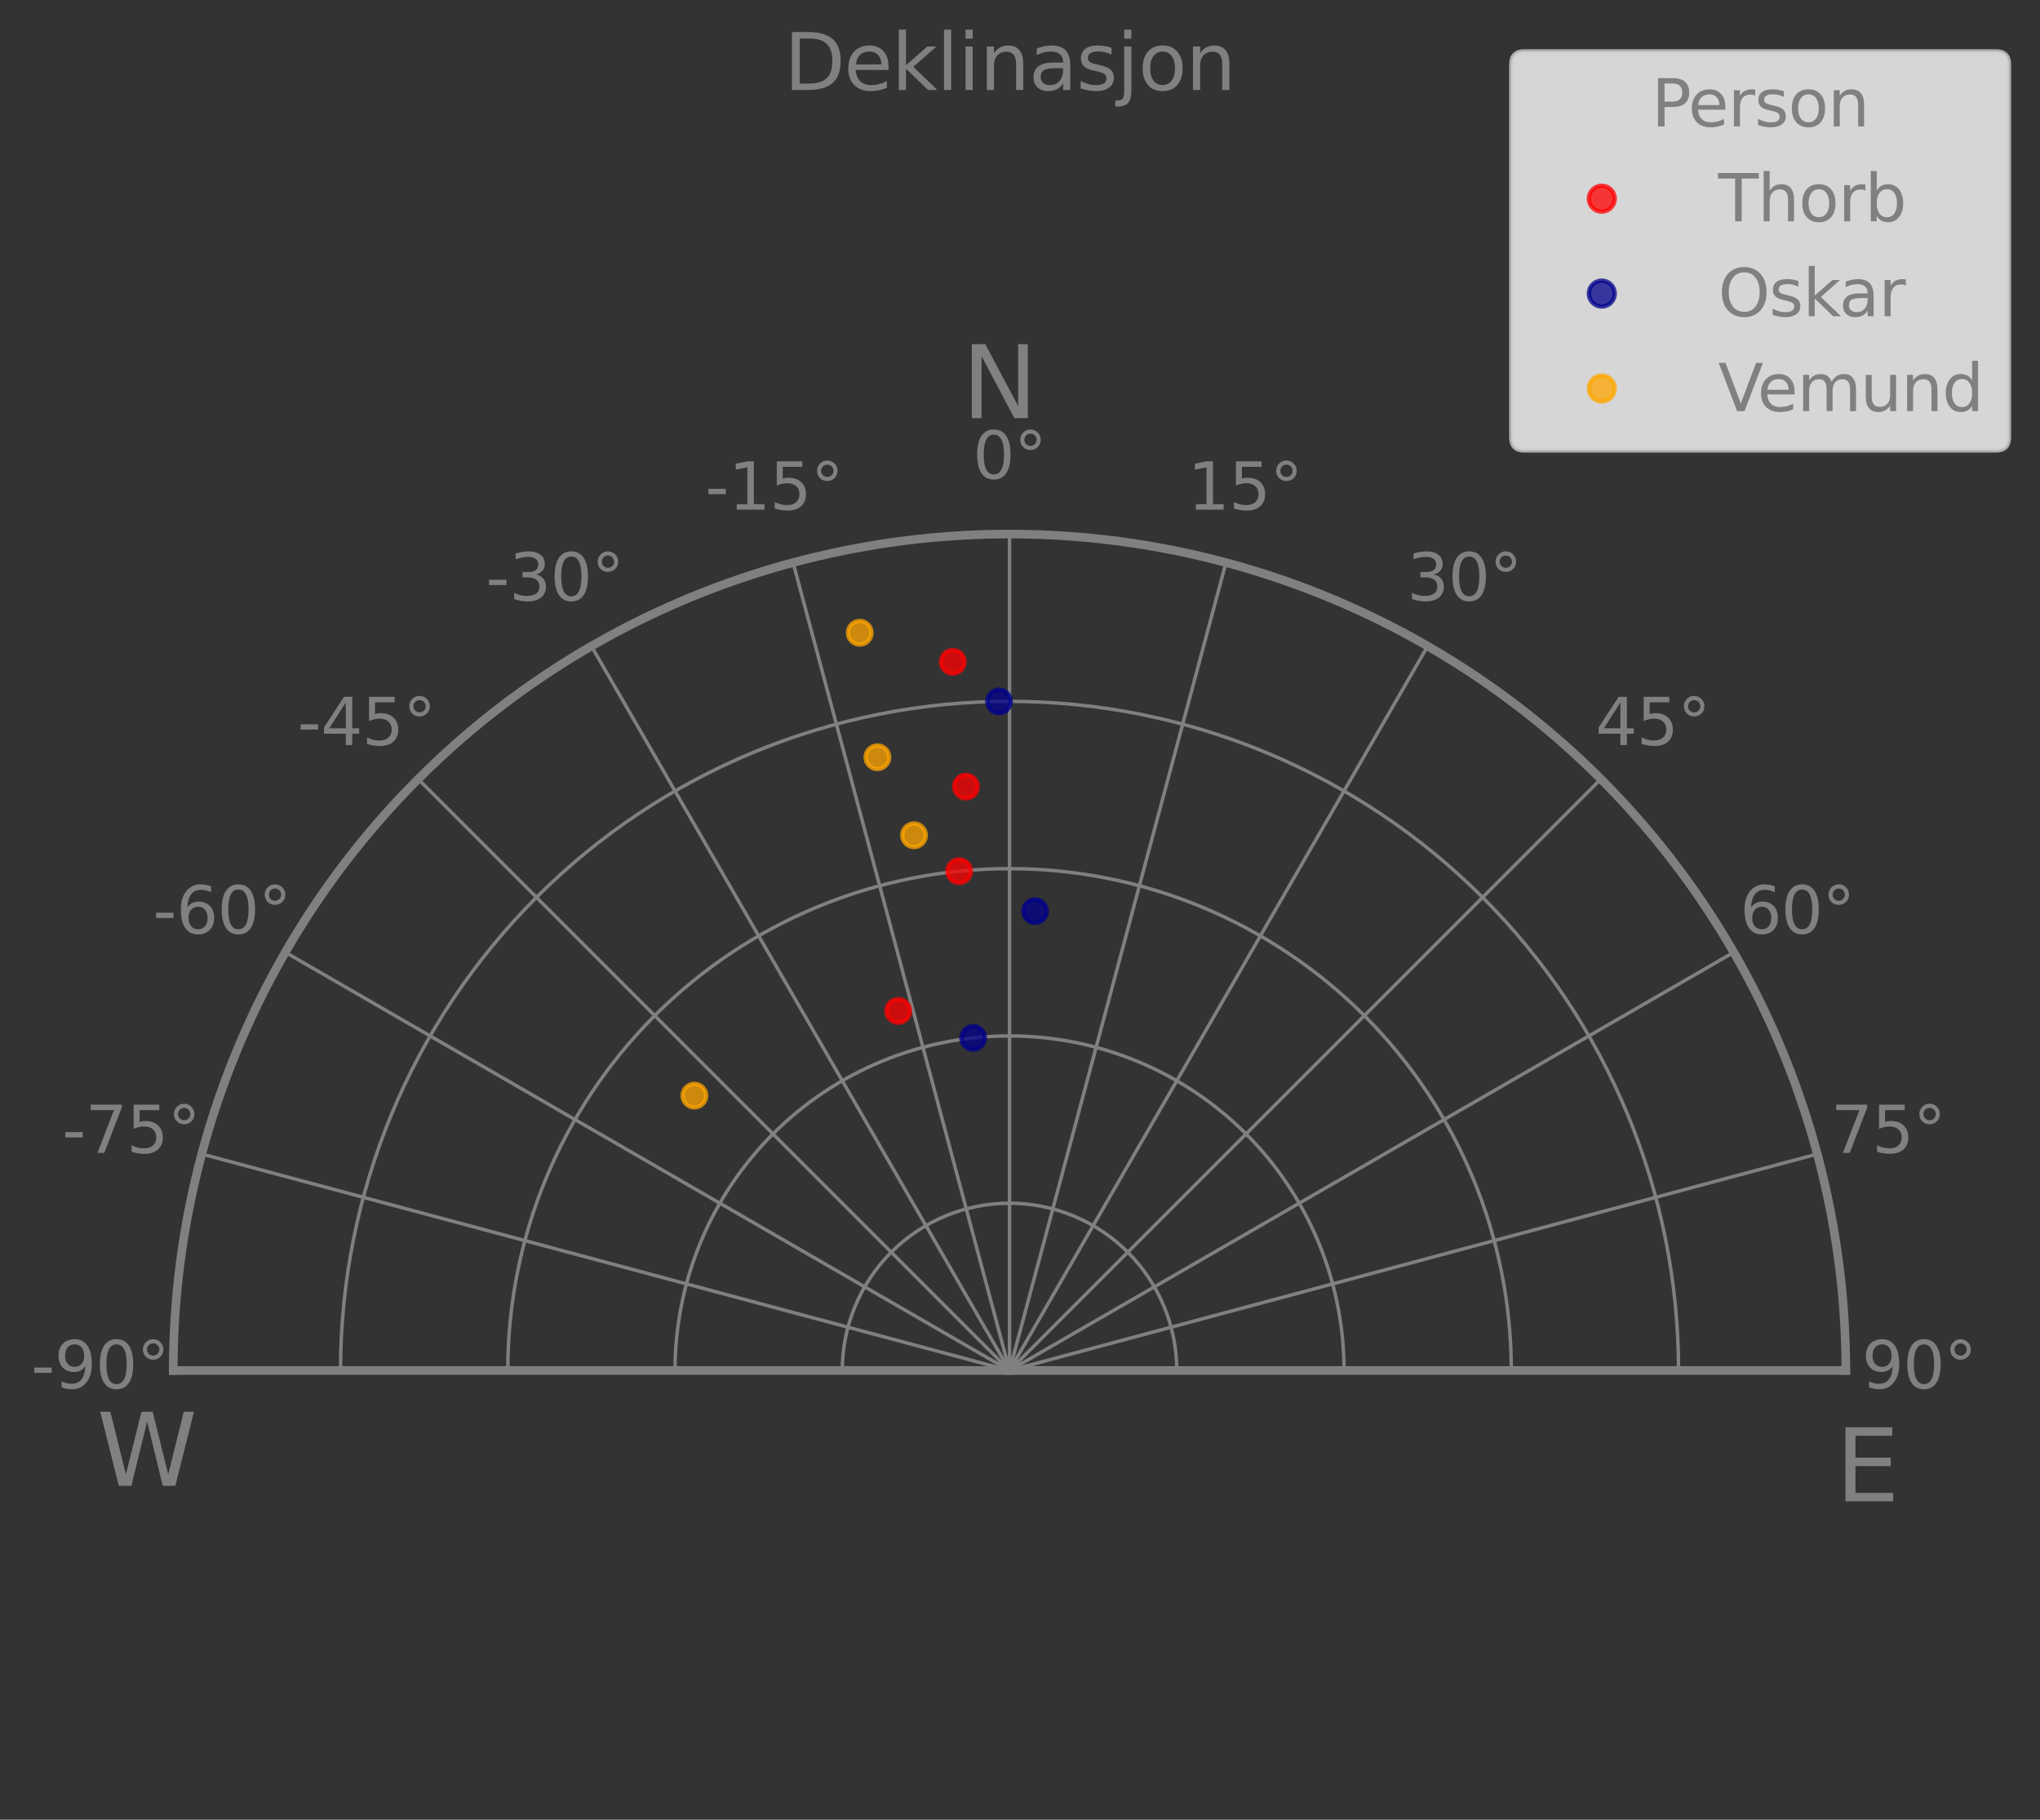 <?xml version="1.0" encoding="utf-8" standalone="no"?>
<!DOCTYPE svg PUBLIC "-//W3C//DTD SVG 1.1//EN"
  "http://www.w3.org/Graphics/SVG/1.1/DTD/svg11.dtd">
<svg xmlns:xlink="http://www.w3.org/1999/xlink" width="473.338pt" height="422.157pt" viewBox="0 0 473.338 422.157" xmlns="http://www.w3.org/2000/svg" version="1.1">
 <rect x="0" y="0" width="473.338" height="422.157" fill="#333333" stroke="none"/>
 <defs>
  <style type="text/css">*{stroke-linejoin: round; stroke-linecap: butt}</style>
 </defs>
 <g id="figure_1">
  <g id="patch_1">
   <path d="M 0 422.157 
L 473.338 422.157 
L 473.338 0 
L 0 0 
L 0 422.157 
z
" style="fill: none"/>
  </g>
  <g id="axes_1">
   <g id="patch_2">
    <path d="M 428.28 317.937 
C 428.28 266.494 407.822 217.106 371.447 180.73 
C 335.071 144.355 285.682 123.897 234.24 123.897 
C 182.797 123.897 133.408 144.355 97.033 180.73 
C 60.657 217.106 40.2 266.494 40.2 317.937 
L 234.24 317.937 
C 234.24 317.937 234.24 317.937 234.24 317.937 
C 234.24 317.937 234.24 317.937 234.24 317.937 
C 234.24 317.937 234.24 317.937 234.24 317.937 
C 234.24 317.937 234.24 317.937 234.24 317.937 
L 428.28 317.937 
z
" style="fill: none"/>
   </g>
   <g id="matplotlib.axis_1">
    <g id="xtick_1">
     <g id="line2d_1">
      <path d="M 234.24 317.937 
L 40.2 317.937 
" clip-path="url(#p7b78ea8b0a)" style="fill: none; stroke: #808080; stroke-width: 0.8; stroke-linecap: square"/>
     </g>
     <g id="text_1">
      <!-- -90° -->
      <g style="fill: #808080" transform="translate(7.2 322.076) scale(0.15 -0.15)">
       <defs>
        <path id="DejaVuSans-2d" d="M 313 2009 
L 1997 2009 
L 1997 1497 
L 313 1497 
L 313 2009 
z
" transform="scale(0.016)"/>
        <path id="DejaVuSans-39" d="M 703 97 
L 703 672 
Q 941 559 1184 500 
Q 1428 441 1663 441 
Q 2288 441 2617 861 
Q 2947 1281 2994 2138 
Q 2813 1869 2534 1725 
Q 2256 1581 1919 1581 
Q 1219 1581 811 2004 
Q 403 2428 403 3163 
Q 403 3881 828 4315 
Q 1253 4750 1959 4750 
Q 2769 4750 3195 4129 
Q 3622 3509 3622 2328 
Q 3622 1225 3098 567 
Q 2575 -91 1691 -91 
Q 1453 -91 1209 -44 
Q 966 3 703 97 
z
M 1959 2075 
Q 2384 2075 2632 2365 
Q 2881 2656 2881 3163 
Q 2881 3666 2632 3958 
Q 2384 4250 1959 4250 
Q 1534 4250 1286 3958 
Q 1038 3666 1038 3163 
Q 1038 2656 1286 2365 
Q 1534 2075 1959 2075 
z
" transform="scale(0.016)"/>
        <path id="DejaVuSans-30" d="M 2034 4250 
Q 1547 4250 1301 3770 
Q 1056 3291 1056 2328 
Q 1056 1369 1301 889 
Q 1547 409 2034 409 
Q 2525 409 2770 889 
Q 3016 1369 3016 2328 
Q 3016 3291 2770 3770 
Q 2525 4250 2034 4250 
z
M 2034 4750 
Q 2819 4750 3233 4129 
Q 3647 3509 3647 2328 
Q 3647 1150 3233 529 
Q 2819 -91 2034 -91 
Q 1250 -91 836 529 
Q 422 1150 422 2328 
Q 422 3509 836 4129 
Q 1250 4750 2034 4750 
z
" transform="scale(0.016)"/>
        <path id="DejaVuSans-b0" d="M 1600 4347 
Q 1350 4347 1178 4173 
Q 1006 4000 1006 3750 
Q 1006 3503 1178 3333 
Q 1350 3163 1600 3163 
Q 1850 3163 2022 3333 
Q 2194 3503 2194 3750 
Q 2194 3997 2020 4172 
Q 1847 4347 1600 4347 
z
M 1600 4750 
Q 1800 4750 1984 4673 
Q 2169 4597 2303 4453 
Q 2447 4313 2519 4134 
Q 2591 3956 2591 3750 
Q 2591 3338 2302 3052 
Q 2013 2766 1594 2766 
Q 1172 2766 890 3047 
Q 609 3328 609 3750 
Q 609 4169 896 4459 
Q 1184 4750 1600 4750 
z
" transform="scale(0.016)"/>
       </defs>
       <use xlink:href="#DejaVuSans-2d"/>
       <use xlink:href="#DejaVuSans-39" x="36.084"/>
       <use xlink:href="#DejaVuSans-30" x="99.707"/>
       <use xlink:href="#DejaVuSans-b0" x="163.33"/>
      </g>
     </g>
    </g>
    <g id="xtick_2">
     <g id="line2d_2">
      <path d="M 234.24 317.937 
L 46.811 267.716 
" clip-path="url(#p7b78ea8b0a)" style="fill: none; stroke: #808080; stroke-width: 0.8; stroke-linecap: square"/>
     </g>
     <g id="text_2">
      <!-- -75° -->
      <g style="fill: #808080" transform="translate(14.391 267.455) scale(0.15 -0.15)">
       <defs>
        <path id="DejaVuSans-37" d="M 525 4666 
L 3525 4666 
L 3525 4397 
L 1831 0 
L 1172 0 
L 2766 4134 
L 525 4134 
L 525 4666 
z
" transform="scale(0.016)"/>
        <path id="DejaVuSans-35" d="M 691 4666 
L 3169 4666 
L 3169 4134 
L 1269 4134 
L 1269 2991 
Q 1406 3038 1543 3061 
Q 1681 3084 1819 3084 
Q 2600 3084 3056 2656 
Q 3513 2228 3513 1497 
Q 3513 744 3044 326 
Q 2575 -91 1722 -91 
Q 1428 -91 1123 -41 
Q 819 9 494 109 
L 494 744 
Q 775 591 1075 516 
Q 1375 441 1709 441 
Q 2250 441 2565 725 
Q 2881 1009 2881 1497 
Q 2881 1984 2565 2268 
Q 2250 2553 1709 2553 
Q 1456 2553 1204 2497 
Q 953 2441 691 2322 
L 691 4666 
z
" transform="scale(0.016)"/>
       </defs>
       <use xlink:href="#DejaVuSans-2d"/>
       <use xlink:href="#DejaVuSans-37" x="36.084"/>
       <use xlink:href="#DejaVuSans-35" x="99.707"/>
       <use xlink:href="#DejaVuSans-b0" x="163.33"/>
      </g>
     </g>
    </g>
    <g id="xtick_3">
     <g id="line2d_3">
      <path d="M 234.24 317.937 
L 66.196 220.917 
" clip-path="url(#p7b78ea8b0a)" style="fill: none; stroke: #808080; stroke-width: 0.8; stroke-linecap: square"/>
     </g>
     <g id="text_3">
      <!-- -60° -->
      <g style="fill: #808080" transform="translate(35.474 216.556) scale(0.15 -0.15)">
       <defs>
        <path id="DejaVuSans-36" d="M 2113 2584 
Q 1688 2584 1439 2293 
Q 1191 2003 1191 1497 
Q 1191 994 1439 701 
Q 1688 409 2113 409 
Q 2538 409 2786 701 
Q 3034 994 3034 1497 
Q 3034 2003 2786 2293 
Q 2538 2584 2113 2584 
z
M 3366 4563 
L 3366 3988 
Q 3128 4100 2886 4159 
Q 2644 4219 2406 4219 
Q 1781 4219 1451 3797 
Q 1122 3375 1075 2522 
Q 1259 2794 1537 2939 
Q 1816 3084 2150 3084 
Q 2853 3084 3261 2657 
Q 3669 2231 3669 1497 
Q 3669 778 3244 343 
Q 2819 -91 2113 -91 
Q 1303 -91 875 529 
Q 447 1150 447 2328 
Q 447 3434 972 4092 
Q 1497 4750 2381 4750 
Q 2619 4750 2861 4703 
Q 3103 4656 3366 4563 
z
" transform="scale(0.016)"/>
       </defs>
       <use xlink:href="#DejaVuSans-2d"/>
       <use xlink:href="#DejaVuSans-36" x="36.084"/>
       <use xlink:href="#DejaVuSans-30" x="99.707"/>
       <use xlink:href="#DejaVuSans-b0" x="163.33"/>
      </g>
     </g>
    </g>
    <g id="xtick_4">
     <g id="line2d_4">
      <path d="M 234.24 317.937 
L 97.033 180.73 
" clip-path="url(#p7b78ea8b0a)" style="fill: none; stroke: #808080; stroke-width: 0.8; stroke-linecap: square"/>
     </g>
     <g id="text_4">
      <!-- -45° -->
      <g style="fill: #808080" transform="translate(69.012 172.848) scale(0.15 -0.15)">
       <defs>
        <path id="DejaVuSans-34" d="M 2419 4116 
L 825 1625 
L 2419 1625 
L 2419 4116 
z
M 2253 4666 
L 3047 4666 
L 3047 1625 
L 3713 1625 
L 3713 1100 
L 3047 1100 
L 3047 0 
L 2419 0 
L 2419 1100 
L 313 1100 
L 313 1709 
L 2253 4666 
z
" transform="scale(0.016)"/>
       </defs>
       <use xlink:href="#DejaVuSans-2d"/>
       <use xlink:href="#DejaVuSans-34" x="36.084"/>
       <use xlink:href="#DejaVuSans-35" x="99.707"/>
       <use xlink:href="#DejaVuSans-b0" x="163.33"/>
      </g>
     </g>
    </g>
    <g id="xtick_5">
     <g id="line2d_5">
      <path d="M 234.24 317.937 
L 137.22 149.894 
" clip-path="url(#p7b78ea8b0a)" style="fill: none; stroke: #808080; stroke-width: 0.8; stroke-linecap: square"/>
     </g>
     <g id="text_5">
      <!-- -30° -->
      <g style="fill: #808080" transform="translate(112.72 139.31) scale(0.15 -0.15)">
       <defs>
        <path id="DejaVuSans-33" d="M 2597 2516 
Q 3050 2419 3304 2112 
Q 3559 1806 3559 1356 
Q 3559 666 3084 287 
Q 2609 -91 1734 -91 
Q 1441 -91 1130 -33 
Q 819 25 488 141 
L 488 750 
Q 750 597 1062 519 
Q 1375 441 1716 441 
Q 2309 441 2620 675 
Q 2931 909 2931 1356 
Q 2931 1769 2642 2001 
Q 2353 2234 1838 2234 
L 1294 2234 
L 1294 2753 
L 1863 2753 
Q 2328 2753 2575 2939 
Q 2822 3125 2822 3475 
Q 2822 3834 2567 4026 
Q 2313 4219 1838 4219 
Q 1578 4219 1281 4162 
Q 984 4106 628 3988 
L 628 4550 
Q 988 4650 1302 4700 
Q 1616 4750 1894 4750 
Q 2613 4750 3031 4423 
Q 3450 4097 3450 3541 
Q 3450 3153 3228 2886 
Q 3006 2619 2597 2516 
z
" transform="scale(0.016)"/>
       </defs>
       <use xlink:href="#DejaVuSans-2d"/>
       <use xlink:href="#DejaVuSans-33" x="36.084"/>
       <use xlink:href="#DejaVuSans-30" x="99.707"/>
       <use xlink:href="#DejaVuSans-b0" x="163.33"/>
      </g>
     </g>
    </g>
    <g id="xtick_6">
     <g id="line2d_6">
      <path d="M 234.24 317.937 
L 184.018 130.509 
" clip-path="url(#p7b78ea8b0a)" style="fill: none; stroke: #808080; stroke-width: 0.8; stroke-linecap: square"/>
     </g>
     <g id="text_6">
      <!-- -15° -->
      <g style="fill: #808080" transform="translate(163.619 118.227) scale(0.15 -0.15)">
       <defs>
        <path id="DejaVuSans-31" d="M 794 531 
L 1825 531 
L 1825 4091 
L 703 3866 
L 703 4441 
L 1819 4666 
L 2450 4666 
L 2450 531 
L 3481 531 
L 3481 0 
L 794 0 
L 794 531 
z
" transform="scale(0.016)"/>
       </defs>
       <use xlink:href="#DejaVuSans-2d"/>
       <use xlink:href="#DejaVuSans-31" x="36.084"/>
       <use xlink:href="#DejaVuSans-35" x="99.707"/>
       <use xlink:href="#DejaVuSans-b0" x="163.33"/>
      </g>
     </g>
    </g>
    <g id="xtick_7">
     <g id="line2d_7">
      <path d="M 234.24 317.937 
L 234.24 123.897 
" clip-path="url(#p7b78ea8b0a)" style="fill: none; stroke: #808080; stroke-width: 0.8; stroke-linecap: square"/>
     </g>
     <g id="text_7">
      <!-- 0° -->
      <g style="fill: #808080" transform="translate(225.718 111.036) scale(0.15 -0.15)">
       <use xlink:href="#DejaVuSans-30"/>
       <use xlink:href="#DejaVuSans-b0" x="63.623"/>
      </g>
     </g>
    </g>
    <g id="xtick_8">
     <g id="line2d_8">
      <path d="M 234.24 317.937 
L 284.461 130.509 
" clip-path="url(#p7b78ea8b0a)" style="fill: none; stroke: #808080; stroke-width: 0.8; stroke-linecap: square"/>
     </g>
     <g id="text_8">
      <!-- 15° -->
      <g style="fill: #808080" transform="translate(275.567 118.227) scale(0.15 -0.15)">
       <use xlink:href="#DejaVuSans-31"/>
       <use xlink:href="#DejaVuSans-35" x="63.623"/>
       <use xlink:href="#DejaVuSans-b0" x="127.246"/>
      </g>
     </g>
    </g>
    <g id="xtick_9">
     <g id="line2d_9">
      <path d="M 234.24 317.937 
L 331.26 149.894 
" clip-path="url(#p7b78ea8b0a)" style="fill: none; stroke: #808080; stroke-width: 0.8; stroke-linecap: square"/>
     </g>
     <g id="text_9">
      <!-- 30° -->
      <g style="fill: #808080" transform="translate(326.466 139.31) scale(0.15 -0.15)">
       <use xlink:href="#DejaVuSans-33"/>
       <use xlink:href="#DejaVuSans-30" x="63.623"/>
       <use xlink:href="#DejaVuSans-b0" x="127.246"/>
      </g>
     </g>
    </g>
    <g id="xtick_10">
     <g id="line2d_10">
      <path d="M 234.24 317.937 
L 371.447 180.73 
" clip-path="url(#p7b78ea8b0a)" style="fill: none; stroke: #808080; stroke-width: 0.8; stroke-linecap: square"/>
     </g>
     <g id="text_10">
      <!-- 45° -->
      <g style="fill: #808080" transform="translate(370.174 172.848) scale(0.15 -0.15)">
       <use xlink:href="#DejaVuSans-34"/>
       <use xlink:href="#DejaVuSans-35" x="63.623"/>
       <use xlink:href="#DejaVuSans-b0" x="127.246"/>
      </g>
     </g>
    </g>
    <g id="xtick_11">
     <g id="line2d_11">
      <path d="M 234.24 317.937 
L 402.283 220.917 
" clip-path="url(#p7b78ea8b0a)" style="fill: none; stroke: #808080; stroke-width: 0.8; stroke-linecap: square"/>
     </g>
     <g id="text_11">
      <!-- 60° -->
      <g style="fill: #808080" transform="translate(403.712 216.556) scale(0.15 -0.15)">
       <use xlink:href="#DejaVuSans-36"/>
       <use xlink:href="#DejaVuSans-30" x="63.623"/>
       <use xlink:href="#DejaVuSans-b0" x="127.246"/>
      </g>
     </g>
    </g>
    <g id="xtick_12">
     <g id="line2d_12">
      <path d="M 234.24 317.937 
L 421.668 267.716 
" clip-path="url(#p7b78ea8b0a)" style="fill: none; stroke: #808080; stroke-width: 0.8; stroke-linecap: square"/>
     </g>
     <g id="text_12">
      <!-- 75° -->
      <g style="fill: #808080" transform="translate(424.795 267.455) scale(0.15 -0.15)">
       <use xlink:href="#DejaVuSans-37"/>
       <use xlink:href="#DejaVuSans-35" x="63.623"/>
       <use xlink:href="#DejaVuSans-b0" x="127.246"/>
      </g>
     </g>
    </g>
    <g id="xtick_13">
     <g id="line2d_13">
      <path d="M 234.24 317.937 
L 428.28 317.937 
" clip-path="url(#p7b78ea8b0a)" style="fill: none; stroke: #808080; stroke-width: 0.8; stroke-linecap: square"/>
     </g>
     <g id="text_13">
      <!-- 90° -->
      <g style="fill: #808080" transform="translate(431.986 322.076) scale(0.15 -0.15)">
       <use xlink:href="#DejaVuSans-39"/>
       <use xlink:href="#DejaVuSans-30" x="63.623"/>
       <use xlink:href="#DejaVuSans-b0" x="127.246"/>
      </g>
     </g>
    </g>
   </g>
   <g id="matplotlib.axis_2">
    <g id="ytick_1">
     <g id="line2d_14">
      <path d="M 234.24 317.937 
C 234.24 317.937 234.24 317.937 234.24 317.937 
C 234.24 317.937 234.24 317.937 234.24 317.937 
C 234.24 317.937 234.24 317.937 234.24 317.937 
C 234.24 317.937 234.24 317.937 234.24 317.937 
" clip-path="url(#p7b78ea8b0a)" style="fill: none; stroke: #808080; stroke-width: 0.8; stroke-linecap: square"/>
     </g>
    </g>
    <g id="ytick_2">
     <g id="line2d_15">
      <path d="M 195.432 317.937 
C 195.432 307.649 199.523 297.771 206.798 290.496 
C 214.073 283.221 223.951 279.129 234.24 279.129 
C 244.528 279.129 254.406 283.221 261.681 290.496 
C 268.956 297.771 273.048 307.649 273.048 317.937 
" clip-path="url(#p7b78ea8b0a)" style="fill: none; stroke: #808080; stroke-width: 0.8; stroke-linecap: square"/>
     </g>
    </g>
    <g id="ytick_3">
     <g id="line2d_16">
      <path d="M 156.624 317.937 
C 156.624 297.36 164.807 277.605 179.357 263.054 
C 193.907 248.504 213.662 240.321 234.24 240.321 
C 254.817 240.321 274.572 248.504 289.122 263.054 
C 303.673 277.605 311.856 297.36 311.856 317.937 
" clip-path="url(#p7b78ea8b0a)" style="fill: none; stroke: #808080; stroke-width: 0.8; stroke-linecap: square"/>
     </g>
    </g>
    <g id="ytick_4">
     <g id="line2d_17">
      <path d="M 117.816 317.937 
C 117.816 287.071 130.09 257.438 151.915 235.613 
C 173.741 213.788 203.374 201.513 234.24 201.513 
C 265.105 201.513 294.738 213.788 316.564 235.613 
C 338.389 257.438 350.664 287.071 350.664 317.937 
" clip-path="url(#p7b78ea8b0a)" style="fill: none; stroke: #808080; stroke-width: 0.8; stroke-linecap: square"/>
     </g>
    </g>
    <g id="ytick_5">
     <g id="line2d_18">
      <path d="M 79.008 317.937 
C 79.008 276.783 95.374 237.272 124.474 208.172 
C 153.574 179.071 193.085 162.705 234.24 162.705 
C 275.394 162.705 314.905 179.071 344.005 208.172 
C 373.106 237.272 389.472 276.783 389.472 317.937 
" clip-path="url(#p7b78ea8b0a)" style="fill: none; stroke: #808080; stroke-width: 0.8; stroke-linecap: square"/>
     </g>
    </g>
    <g id="ytick_6">
     <g id="line2d_19">
      <path d="M 40.2 317.937 
C 40.2 266.494 60.657 217.106 97.033 180.73 
C 133.408 144.355 182.797 123.897 234.24 123.897 
C 285.682 123.897 335.071 144.355 371.447 180.73 
C 407.822 217.106 428.28 266.494 428.28 317.937 
" clip-path="url(#p7b78ea8b0a)" style="fill: none; stroke: #808080; stroke-width: 0.8; stroke-linecap: square"/>
     </g>
    </g>
   </g>
   <g id="PathCollection_1">
    <defs>
     <path id="C0_0_aaf184ce80" d="M 0 2.739 
C 0.726 2.739 1.423 2.45 1.936 1.936 
C 2.45 1.423 2.739 0.726 2.739 -0 
C 2.739 -0.726 2.45 -1.423 1.936 -1.936 
C 1.423 -2.45 0.726 -2.739 0 -2.739 
C -0.726 -2.739 -1.423 -2.45 -1.936 -1.936 
C -2.45 -1.423 -2.739 -0.726 -2.739 0 
C -2.739 0.726 -2.45 1.423 -1.936 1.936 
C -1.423 2.45 -0.726 2.739 0 2.739 
z
"/>
    </defs>
    <g clip-path="url(#p7b78ea8b0a)">
     <use xlink:href="#C0_0_aaf184ce80" x="225.803" y="240.781" style="fill: #00008b; fill-opacity: 0.75; stroke: #00008b; stroke-opacity: 0.75"/>
    </g>
    <g clip-path="url(#p7b78ea8b0a)">
     <use xlink:href="#C0_0_aaf184ce80" x="208.419" y="234.524" style="fill: #ff0000; fill-opacity: 0.75; stroke: #ff0000; stroke-opacity: 0.75"/>
    </g>
    <g clip-path="url(#p7b78ea8b0a)">
     <use xlink:href="#C0_0_aaf184ce80" x="161.118" y="254.171" style="fill: #ffa500; fill-opacity: 0.75; stroke: #ffa500; stroke-opacity: 0.75"/>
    </g>
    <g clip-path="url(#p7b78ea8b0a)">
     <use xlink:href="#C0_0_aaf184ce80" x="240.16" y="211.38" style="fill: #00008b; fill-opacity: 0.75; stroke: #00008b; stroke-opacity: 0.75"/>
    </g>
    <g clip-path="url(#p7b78ea8b0a)">
     <use xlink:href="#C0_0_aaf184ce80" x="222.555" y="202.101" style="fill: #ff0000; fill-opacity: 0.75; stroke: #ff0000; stroke-opacity: 0.75"/>
    </g>
    <g clip-path="url(#p7b78ea8b0a)">
     <use xlink:href="#C0_0_aaf184ce80" x="212.078" y="193.773" style="fill: #ffa500; fill-opacity: 0.75; stroke: #ffa500; stroke-opacity: 0.75"/>
    </g>
    <g clip-path="url(#p7b78ea8b0a)">
     <use xlink:href="#C0_0_aaf184ce80" x="224.126" y="182.486" style="fill: #ff0000; fill-opacity: 0.75; stroke: #ff0000; stroke-opacity: 0.75"/>
    </g>
    <g clip-path="url(#p7b78ea8b0a)">
     <use xlink:href="#C0_0_aaf184ce80" x="203.585" y="175.672" style="fill: #ffa500; fill-opacity: 0.75; stroke: #ffa500; stroke-opacity: 0.75"/>
    </g>
    <g clip-path="url(#p7b78ea8b0a)">
     <use xlink:href="#C0_0_aaf184ce80" x="231.801" y="162.724" style="fill: #00008b; fill-opacity: 0.75; stroke: #00008b; stroke-opacity: 0.75"/>
    </g>
    <g clip-path="url(#p7b78ea8b0a)">
     <use xlink:href="#C0_0_aaf184ce80" x="221.069" y="153.53" style="fill: #ff0000; fill-opacity: 0.75; stroke: #ff0000; stroke-opacity: 0.75"/>
    </g>
    <g clip-path="url(#p7b78ea8b0a)">
     <use xlink:href="#C0_0_aaf184ce80" x="199.483" y="146.795" style="fill: #ffa500; fill-opacity: 0.75; stroke: #ffa500; stroke-opacity: 0.75"/>
    </g>
   </g>
   <g id="PathCollection_2">
    <defs>
     <path id="md147bd9f68" d="M 0 0.05 
C 0.013 0.05 0.026 0.045 0.035 0.035 
C 0.045 0.026 0.05 0.013 0.05 0 
C 0.05 -0.013 0.045 -0.026 0.035 -0.035 
C 0.026 -0.045 0.013 -0.05 0 -0.05 
C -0.013 -0.05 -0.026 -0.045 -0.035 -0.035 
C -0.045 -0.026 -0.05 -0.013 -0.05 0 
C -0.05 0.013 -0.045 0.026 -0.035 0.035 
C -0.026 0.045 -0.013 0.05 0 0.05 
z
" style="stroke: #1f77b4"/>
    </defs>
    <g clip-path="url(#p7b78ea8b0a)">
     <use xlink:href="#md147bd9f68" x="234.24" y="123.897" style="fill: #1f77b4; stroke: #1f77b4"/>
    </g>
   </g>
   <g id="patch_3">
    <path d="M 428.28 317.937 
C 428.28 266.494 407.822 217.106 371.447 180.73 
C 335.071 144.355 285.682 123.897 234.24 123.897 
C 182.797 123.897 133.408 144.355 97.033 180.73 
C 60.657 217.106 40.2 266.494 40.2 317.937 
" style="fill: none; stroke: #808080; stroke-width: 2; stroke-linejoin: miter; stroke-linecap: square"/>
   </g>
   <g id="patch_4">
    <path d="M 234.24 317.937 
L 40.2 317.937 
" style="fill: none; stroke: #808080; stroke-width: 2; stroke-linejoin: miter; stroke-linecap: square"/>
   </g>
   <g id="patch_5">
    <path d="M 234.24 317.937 
L 428.28 317.937 
" style="fill: none; stroke: #808080; stroke-width: 2; stroke-linejoin: miter; stroke-linecap: square"/>
   </g>
   <g id="text_14">
    <!-- N -->
    <g style="fill: #808080" transform="translate(223.184 97.008) scale(0.23 -0.23)">
     <defs>
      <path id="DejaVuSans-4e" d="M 628 4666 
L 1478 4666 
L 3547 763 
L 3547 4666 
L 4159 4666 
L 4159 0 
L 3309 0 
L 1241 3903 
L 1241 0 
L 628 0 
L 628 4666 
z
" transform="scale(0.016)"/>
     </defs>
     <use xlink:href="#DejaVuSans-4e"/>
    </g>
   </g>
   <g id="text_15">
    <!-- W -->
    <g style="fill: #808080" transform="translate(22.479 344.689) scale(0.23 -0.23)">
     <defs>
      <path id="DejaVuSans-57" d="M 213 4666 
L 850 4666 
L 1831 722 
L 2809 4666 
L 3519 4666 
L 4500 722 
L 5478 4666 
L 6119 4666 
L 4947 0 
L 4153 0 
L 3169 4050 
L 2175 0 
L 1381 0 
L 213 4666 
z
" transform="scale(0.016)"/>
     </defs>
     <use xlink:href="#DejaVuSans-57"/>
    </g>
   </g>
   <g id="text_16">
    <!-- E -->
    <g style="fill: #808080" transform="translate(425.891 348.292) scale(0.23 -0.23)">
     <defs>
      <path id="DejaVuSans-45" d="M 628 4666 
L 3578 4666 
L 3578 4134 
L 1259 4134 
L 1259 2753 
L 3481 2753 
L 3481 2222 
L 1259 2222 
L 1259 531 
L 3634 531 
L 3634 0 
L 628 0 
L 628 4666 
z
" transform="scale(0.016)"/>
     </defs>
     <use xlink:href="#DejaVuSans-45"/>
    </g>
   </g>
   <g id="text_17">
    <!-- Deklinasjon -->
    <g style="fill: #808080" transform="translate(181.941 20.877) scale(0.18 -0.18)">
     <defs>
      <path id="DejaVuSans-44" d="M 1259 4147 
L 1259 519 
L 2022 519 
Q 2988 519 3436 956 
Q 3884 1394 3884 2338 
Q 3884 3275 3436 3711 
Q 2988 4147 2022 4147 
L 1259 4147 
z
M 628 4666 
L 1925 4666 
Q 3281 4666 3915 4102 
Q 4550 3538 4550 2338 
Q 4550 1131 3912 565 
Q 3275 0 1925 0 
L 628 0 
L 628 4666 
z
" transform="scale(0.016)"/>
      <path id="DejaVuSans-65" d="M 3597 1894 
L 3597 1613 
L 953 1613 
Q 991 1019 1311 708 
Q 1631 397 2203 397 
Q 2534 397 2845 478 
Q 3156 559 3463 722 
L 3463 178 
Q 3153 47 2828 -22 
Q 2503 -91 2169 -91 
Q 1331 -91 842 396 
Q 353 884 353 1716 
Q 353 2575 817 3079 
Q 1281 3584 2069 3584 
Q 2775 3584 3186 3129 
Q 3597 2675 3597 1894 
z
M 3022 2063 
Q 3016 2534 2758 2815 
Q 2500 3097 2075 3097 
Q 1594 3097 1305 2825 
Q 1016 2553 972 2059 
L 3022 2063 
z
" transform="scale(0.016)"/>
      <path id="DejaVuSans-6b" d="M 581 4863 
L 1159 4863 
L 1159 1991 
L 2875 3500 
L 3609 3500 
L 1753 1863 
L 3688 0 
L 2938 0 
L 1159 1709 
L 1159 0 
L 581 0 
L 581 4863 
z
" transform="scale(0.016)"/>
      <path id="DejaVuSans-6c" d="M 603 4863 
L 1178 4863 
L 1178 0 
L 603 0 
L 603 4863 
z
" transform="scale(0.016)"/>
      <path id="DejaVuSans-69" d="M 603 3500 
L 1178 3500 
L 1178 0 
L 603 0 
L 603 3500 
z
M 603 4863 
L 1178 4863 
L 1178 4134 
L 603 4134 
L 603 4863 
z
" transform="scale(0.016)"/>
      <path id="DejaVuSans-6e" d="M 3513 2113 
L 3513 0 
L 2938 0 
L 2938 2094 
Q 2938 2591 2744 2837 
Q 2550 3084 2163 3084 
Q 1697 3084 1428 2787 
Q 1159 2491 1159 1978 
L 1159 0 
L 581 0 
L 581 3500 
L 1159 3500 
L 1159 2956 
Q 1366 3272 1645 3428 
Q 1925 3584 2291 3584 
Q 2894 3584 3203 3211 
Q 3513 2838 3513 2113 
z
" transform="scale(0.016)"/>
      <path id="DejaVuSans-61" d="M 2194 1759 
Q 1497 1759 1228 1600 
Q 959 1441 959 1056 
Q 959 750 1161 570 
Q 1363 391 1709 391 
Q 2188 391 2477 730 
Q 2766 1069 2766 1631 
L 2766 1759 
L 2194 1759 
z
M 3341 1997 
L 3341 0 
L 2766 0 
L 2766 531 
Q 2569 213 2275 61 
Q 1981 -91 1556 -91 
Q 1019 -91 701 211 
Q 384 513 384 1019 
Q 384 1609 779 1909 
Q 1175 2209 1959 2209 
L 2766 2209 
L 2766 2266 
Q 2766 2663 2505 2880 
Q 2244 3097 1772 3097 
Q 1472 3097 1187 3025 
Q 903 2953 641 2809 
L 641 3341 
Q 956 3463 1253 3523 
Q 1550 3584 1831 3584 
Q 2591 3584 2966 3190 
Q 3341 2797 3341 1997 
z
" transform="scale(0.016)"/>
      <path id="DejaVuSans-73" d="M 2834 3397 
L 2834 2853 
Q 2591 2978 2328 3040 
Q 2066 3103 1784 3103 
Q 1356 3103 1142 2972 
Q 928 2841 928 2578 
Q 928 2378 1081 2264 
Q 1234 2150 1697 2047 
L 1894 2003 
Q 2506 1872 2764 1633 
Q 3022 1394 3022 966 
Q 3022 478 2636 193 
Q 2250 -91 1575 -91 
Q 1294 -91 989 -36 
Q 684 19 347 128 
L 347 722 
Q 666 556 975 473 
Q 1284 391 1588 391 
Q 1994 391 2212 530 
Q 2431 669 2431 922 
Q 2431 1156 2273 1281 
Q 2116 1406 1581 1522 
L 1381 1569 
Q 847 1681 609 1914 
Q 372 2147 372 2553 
Q 372 3047 722 3315 
Q 1072 3584 1716 3584 
Q 2034 3584 2315 3537 
Q 2597 3491 2834 3397 
z
" transform="scale(0.016)"/>
      <path id="DejaVuSans-6a" d="M 603 3500 
L 1178 3500 
L 1178 -63 
Q 1178 -731 923 -1031 
Q 669 -1331 103 -1331 
L -116 -1331 
L -116 -844 
L 38 -844 
Q 366 -844 484 -692 
Q 603 -541 603 -63 
L 603 3500 
z
M 603 4863 
L 1178 4863 
L 1178 4134 
L 603 4134 
L 603 4863 
z
" transform="scale(0.016)"/>
      <path id="DejaVuSans-6f" d="M 1959 3097 
Q 1497 3097 1228 2736 
Q 959 2375 959 1747 
Q 959 1119 1226 758 
Q 1494 397 1959 397 
Q 2419 397 2687 759 
Q 2956 1122 2956 1747 
Q 2956 2369 2687 2733 
Q 2419 3097 1959 3097 
z
M 1959 3584 
Q 2709 3584 3137 3096 
Q 3566 2609 3566 1747 
Q 3566 888 3137 398 
Q 2709 -91 1959 -91 
Q 1206 -91 779 398 
Q 353 888 353 1747 
Q 353 2609 779 3096 
Q 1206 3584 1959 3584 
z
" transform="scale(0.016)"/>
     </defs>
     <use xlink:href="#DejaVuSans-44"/>
     <use xlink:href="#DejaVuSans-65" x="77.002"/>
     <use xlink:href="#DejaVuSans-6b" x="138.525"/>
     <use xlink:href="#DejaVuSans-6c" x="196.436"/>
     <use xlink:href="#DejaVuSans-69" x="224.219"/>
     <use xlink:href="#DejaVuSans-6e" x="252.002"/>
     <use xlink:href="#DejaVuSans-61" x="315.381"/>
     <use xlink:href="#DejaVuSans-73" x="376.66"/>
     <use xlink:href="#DejaVuSans-6a" x="428.76"/>
     <use xlink:href="#DejaVuSans-6f" x="456.543"/>
     <use xlink:href="#DejaVuSans-6e" x="517.725"/>
    </g>
   </g>
   <g id="legend_1">
    <g id="patch_6">
     <path d="M 353.664 104.493 
L 463.138 104.493 
Q 466.138 104.493 466.138 101.493 
L 466.138 14.924 
Q 466.138 11.924 463.138 11.924 
L 353.664 11.924 
Q 350.664 11.924 350.664 14.924 
L 350.664 101.493 
Q 350.664 104.493 353.664 104.493 
z
" style="fill: #ffffff; opacity: 0.8; stroke: #cccccc; stroke-linejoin: miter"/>
    </g>
    <g id="text_18">
     <!-- Person -->
     <g style="fill: #808080" transform="translate(383.203 29.322) scale(0.15 -0.15)">
      <defs>
       <path id="DejaVuSans-50" d="M 1259 4147 
L 1259 2394 
L 2053 2394 
Q 2494 2394 2734 2622 
Q 2975 2850 2975 3272 
Q 2975 3691 2734 3919 
Q 2494 4147 2053 4147 
L 1259 4147 
z
M 628 4666 
L 2053 4666 
Q 2838 4666 3239 4311 
Q 3641 3956 3641 3272 
Q 3641 2581 3239 2228 
Q 2838 1875 2053 1875 
L 1259 1875 
L 1259 0 
L 628 0 
L 628 4666 
z
" transform="scale(0.016)"/>
       <path id="DejaVuSans-72" d="M 2631 2963 
Q 2534 3019 2420 3045 
Q 2306 3072 2169 3072 
Q 1681 3072 1420 2755 
Q 1159 2438 1159 1844 
L 1159 0 
L 581 0 
L 581 3500 
L 1159 3500 
L 1159 2956 
Q 1341 3275 1631 3429 
Q 1922 3584 2338 3584 
Q 2397 3584 2469 3576 
Q 2541 3569 2628 3553 
L 2631 2963 
z
" transform="scale(0.016)"/>
      </defs>
      <use xlink:href="#DejaVuSans-50"/>
      <use xlink:href="#DejaVuSans-65" x="56.678"/>
      <use xlink:href="#DejaVuSans-72" x="118.201"/>
      <use xlink:href="#DejaVuSans-73" x="159.314"/>
      <use xlink:href="#DejaVuSans-6f" x="211.414"/>
      <use xlink:href="#DejaVuSans-6e" x="272.596"/>
     </g>
    </g>
    <g id="line2d_20">
     <defs>
      <path id="m6017399b04" d="M 0 3 
C 0.796 3 1.559 2.684 2.121 2.121 
C 2.684 1.559 3 0.796 3 0 
C 3 -0.796 2.684 -1.559 2.121 -2.121 
C 1.559 -2.684 0.796 -3 0 -3 
C -0.796 -3 -1.559 -2.684 -2.121 -2.121 
C -2.684 -1.559 -3 -0.796 -3 0 
C -3 0.796 -2.684 1.559 -2.121 2.121 
C -1.559 2.684 -0.796 3 0 3 
z
" style="stroke: #ff0000; stroke-opacity: 0.75"/>
     </defs>
     <g>
      <use xlink:href="#m6017399b04" x="371.664" y="46.089" style="fill: #ff0000; fill-opacity: 0.75; stroke: #ff0000; stroke-opacity: 0.75"/>
     </g>
    </g>
    <g id="text_19">
     <!-- Thorb -->
     <g style="fill: #808080" transform="translate(398.664 51.339) scale(0.15 -0.15)">
      <defs>
       <path id="DejaVuSans-54" d="M -19 4666 
L 3928 4666 
L 3928 4134 
L 2272 4134 
L 2272 0 
L 1638 0 
L 1638 4134 
L -19 4134 
L -19 4666 
z
" transform="scale(0.016)"/>
       <path id="DejaVuSans-68" d="M 3513 2113 
L 3513 0 
L 2938 0 
L 2938 2094 
Q 2938 2591 2744 2837 
Q 2550 3084 2163 3084 
Q 1697 3084 1428 2787 
Q 1159 2491 1159 1978 
L 1159 0 
L 581 0 
L 581 4863 
L 1159 4863 
L 1159 2956 
Q 1366 3272 1645 3428 
Q 1925 3584 2291 3584 
Q 2894 3584 3203 3211 
Q 3513 2838 3513 2113 
z
" transform="scale(0.016)"/>
       <path id="DejaVuSans-62" d="M 3116 1747 
Q 3116 2381 2855 2742 
Q 2594 3103 2138 3103 
Q 1681 3103 1420 2742 
Q 1159 2381 1159 1747 
Q 1159 1113 1420 752 
Q 1681 391 2138 391 
Q 2594 391 2855 752 
Q 3116 1113 3116 1747 
z
M 1159 2969 
Q 1341 3281 1617 3432 
Q 1894 3584 2278 3584 
Q 2916 3584 3314 3078 
Q 3713 2572 3713 1747 
Q 3713 922 3314 415 
Q 2916 -91 2278 -91 
Q 1894 -91 1617 61 
Q 1341 213 1159 525 
L 1159 0 
L 581 0 
L 581 4863 
L 1159 4863 
L 1159 2969 
z
" transform="scale(0.016)"/>
      </defs>
      <use xlink:href="#DejaVuSans-54"/>
      <use xlink:href="#DejaVuSans-68" x="61.084"/>
      <use xlink:href="#DejaVuSans-6f" x="124.463"/>
      <use xlink:href="#DejaVuSans-72" x="185.645"/>
      <use xlink:href="#DejaVuSans-62" x="226.758"/>
     </g>
    </g>
    <g id="line2d_21">
     <defs>
      <path id="m9f3210c922" d="M 0 3 
C 0.796 3 1.559 2.684 2.121 2.121 
C 2.684 1.559 3 0.796 3 0 
C 3 -0.796 2.684 -1.559 2.121 -2.121 
C 1.559 -2.684 0.796 -3 0 -3 
C -0.796 -3 -1.559 -2.684 -2.121 -2.121 
C -2.684 -1.559 -3 -0.796 -3 0 
C -3 0.796 -2.684 1.559 -2.121 2.121 
C -1.559 2.684 -0.796 3 0 3 
z
" style="stroke: #00008b; stroke-opacity: 0.75"/>
     </defs>
     <g>
      <use xlink:href="#m9f3210c922" x="371.664" y="68.106" style="fill: #00008b; fill-opacity: 0.75; stroke: #00008b; stroke-opacity: 0.75"/>
     </g>
    </g>
    <g id="text_20">
     <!-- Oskar -->
     <g style="fill: #808080" transform="translate(398.664 73.356) scale(0.15 -0.15)">
      <defs>
       <path id="DejaVuSans-4f" d="M 2522 4238 
Q 1834 4238 1429 3725 
Q 1025 3213 1025 2328 
Q 1025 1447 1429 934 
Q 1834 422 2522 422 
Q 3209 422 3611 934 
Q 4013 1447 4013 2328 
Q 4013 3213 3611 3725 
Q 3209 4238 2522 4238 
z
M 2522 4750 
Q 3503 4750 4090 4092 
Q 4678 3434 4678 2328 
Q 4678 1225 4090 567 
Q 3503 -91 2522 -91 
Q 1538 -91 948 565 
Q 359 1222 359 2328 
Q 359 3434 948 4092 
Q 1538 4750 2522 4750 
z
" transform="scale(0.016)"/>
      </defs>
      <use xlink:href="#DejaVuSans-4f"/>
      <use xlink:href="#DejaVuSans-73" x="78.711"/>
      <use xlink:href="#DejaVuSans-6b" x="130.811"/>
      <use xlink:href="#DejaVuSans-61" x="186.971"/>
      <use xlink:href="#DejaVuSans-72" x="248.25"/>
     </g>
    </g>
    <g id="line2d_22">
     <defs>
      <path id="m034f560624" d="M 0 3 
C 0.796 3 1.559 2.684 2.121 2.121 
C 2.684 1.559 3 0.796 3 0 
C 3 -0.796 2.684 -1.559 2.121 -2.121 
C 1.559 -2.684 0.796 -3 0 -3 
C -0.796 -3 -1.559 -2.684 -2.121 -2.121 
C -2.684 -1.559 -3 -0.796 -3 0 
C -3 0.796 -2.684 1.559 -2.121 2.121 
C -1.559 2.684 -0.796 3 0 3 
z
" style="stroke: #ffa500; stroke-opacity: 0.75"/>
     </defs>
     <g>
      <use xlink:href="#m034f560624" x="371.664" y="90.124" style="fill: #ffa500; fill-opacity: 0.75; stroke: #ffa500; stroke-opacity: 0.75"/>
     </g>
    </g>
    <g id="text_21">
     <!-- Vemund -->
     <g style="fill: #808080" transform="translate(398.664 95.374) scale(0.15 -0.15)">
      <defs>
       <path id="DejaVuSans-56" d="M 1831 0 
L 50 4666 
L 709 4666 
L 2188 738 
L 3669 4666 
L 4325 4666 
L 2547 0 
L 1831 0 
z
" transform="scale(0.016)"/>
       <path id="DejaVuSans-6d" d="M 3328 2828 
Q 3544 3216 3844 3400 
Q 4144 3584 4550 3584 
Q 5097 3584 5394 3201 
Q 5691 2819 5691 2113 
L 5691 0 
L 5113 0 
L 5113 2094 
Q 5113 2597 4934 2840 
Q 4756 3084 4391 3084 
Q 3944 3084 3684 2787 
Q 3425 2491 3425 1978 
L 3425 0 
L 2847 0 
L 2847 2094 
Q 2847 2600 2669 2842 
Q 2491 3084 2119 3084 
Q 1678 3084 1418 2786 
Q 1159 2488 1159 1978 
L 1159 0 
L 581 0 
L 581 3500 
L 1159 3500 
L 1159 2956 
Q 1356 3278 1631 3431 
Q 1906 3584 2284 3584 
Q 2666 3584 2933 3390 
Q 3200 3197 3328 2828 
z
" transform="scale(0.016)"/>
       <path id="DejaVuSans-75" d="M 544 1381 
L 544 3500 
L 1119 3500 
L 1119 1403 
Q 1119 906 1312 657 
Q 1506 409 1894 409 
Q 2359 409 2629 706 
Q 2900 1003 2900 1516 
L 2900 3500 
L 3475 3500 
L 3475 0 
L 2900 0 
L 2900 538 
Q 2691 219 2414 64 
Q 2138 -91 1772 -91 
Q 1169 -91 856 284 
Q 544 659 544 1381 
z
M 1991 3584 
L 1991 3584 
z
" transform="scale(0.016)"/>
       <path id="DejaVuSans-64" d="M 2906 2969 
L 2906 4863 
L 3481 4863 
L 3481 0 
L 2906 0 
L 2906 525 
Q 2725 213 2448 61 
Q 2172 -91 1784 -91 
Q 1150 -91 751 415 
Q 353 922 353 1747 
Q 353 2572 751 3078 
Q 1150 3584 1784 3584 
Q 2172 3584 2448 3432 
Q 2725 3281 2906 2969 
z
M 947 1747 
Q 947 1113 1208 752 
Q 1469 391 1925 391 
Q 2381 391 2643 752 
Q 2906 1113 2906 1747 
Q 2906 2381 2643 2742 
Q 2381 3103 1925 3103 
Q 1469 3103 1208 2742 
Q 947 2381 947 1747 
z
" transform="scale(0.016)"/>
      </defs>
      <use xlink:href="#DejaVuSans-56"/>
      <use xlink:href="#DejaVuSans-65" x="60.658"/>
      <use xlink:href="#DejaVuSans-6d" x="122.182"/>
      <use xlink:href="#DejaVuSans-75" x="219.594"/>
      <use xlink:href="#DejaVuSans-6e" x="282.973"/>
      <use xlink:href="#DejaVuSans-64" x="346.352"/>
     </g>
    </g>
   </g>
  </g>
 </g>
 <defs>
  <clipPath id="p7b78ea8b0a">
   <path d="M 428.28 317.937 
C 428.28 266.494 407.822 217.106 371.447 180.73 
C 335.071 144.355 285.682 123.897 234.24 123.897 
C 182.797 123.897 133.408 144.355 97.033 180.73 
C 60.657 217.106 40.2 266.494 40.2 317.937 
L 234.24 317.937 
C 234.24 317.937 234.24 317.937 234.24 317.937 
C 234.24 317.937 234.24 317.937 234.24 317.937 
C 234.24 317.937 234.24 317.937 234.24 317.937 
C 234.24 317.937 234.24 317.937 234.24 317.937 
z
"/>
  </clipPath>
 </defs>
</svg>
